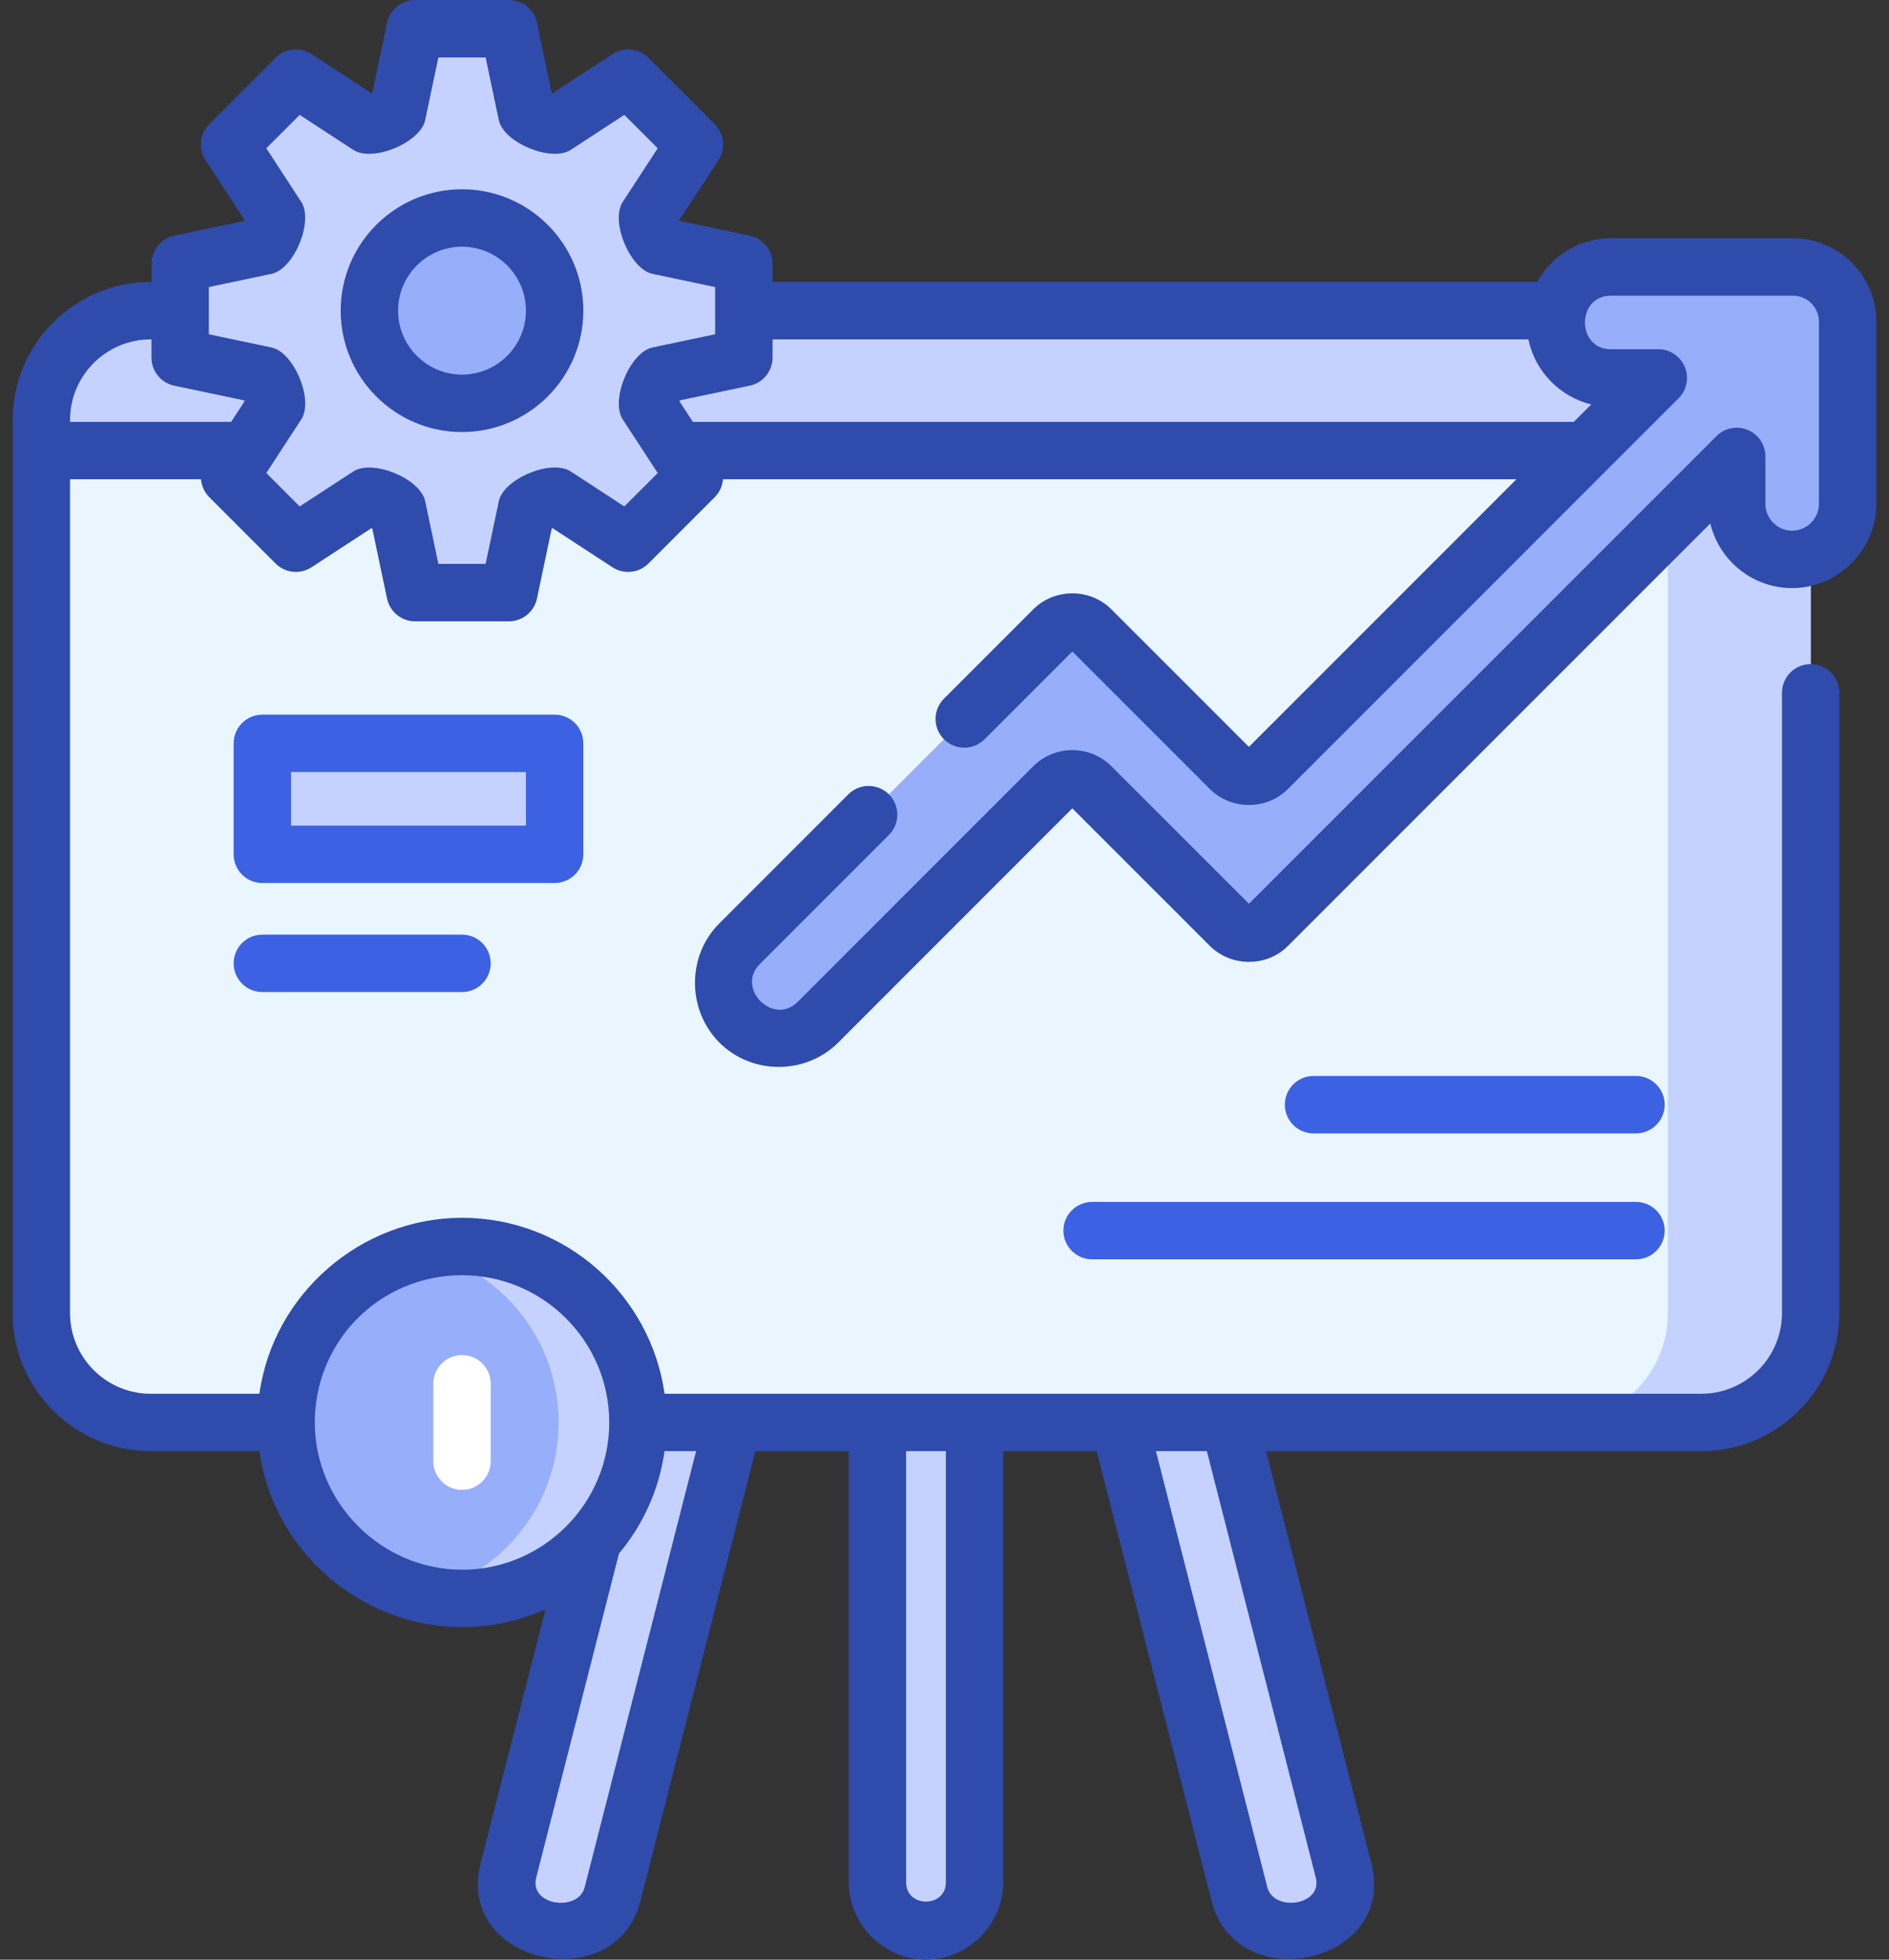 <svg width="54" height="56" viewBox="0 0 54 56" fill="none" xmlns="http://www.w3.org/2000/svg">
<rect x="0" y="0" width="54" height="56" fill="#333333" stroke="none"/>
<path d="M26.471 55.18C25.704 55.18 25.083 54.558 25.083 53.792V40.648L26.312 39.751L27.859 40.648V53.791C27.859 54.558 27.238 55.18 26.471 55.18Z" fill="#C5D2FF"/>
<path d="M16.163 55.18H15.879C14.973 55.18 14.31 54.326 14.534 53.448L17.806 40.648L19.453 39.751L20.955 40.648L17.508 54.135C17.351 54.75 16.797 55.18 16.163 55.18Z" fill="#C5D2FF"/>
<path d="M36.779 55.18H37.063C37.969 55.18 38.632 54.326 38.408 53.448L35.136 40.648L33.528 39.751L31.987 40.648L35.434 54.135C35.591 54.75 36.145 55.18 36.779 55.18Z" fill="#C5D2FF"/>
<path d="M51.761 12.004V12.876H1.181V12.004C1.181 10.277 2.581 8.878 4.308 8.878H48.634C50.361 8.878 51.761 10.277 51.761 12.004Z" fill="#C5D2FF"/>
<path d="M51.761 12.876V37.521C51.761 39.248 50.361 40.648 48.634 40.648H4.308C2.581 40.648 1.181 39.248 1.181 37.521V12.876H51.761Z" fill="#EAF6FF"/>
<path d="M51.761 12.876V37.521C51.761 39.248 50.361 40.648 48.634 40.648H44.551C46.279 40.648 47.678 39.248 47.678 37.521V12.876H51.761Z" fill="#C5D2FF"/>
<path d="M21.264 10.218V7.537L18.857 7.03C18.848 7.028 18.84 7.022 18.836 7.013L18.506 6.216C18.502 6.207 18.503 6.197 18.508 6.189L19.852 4.128L17.957 2.232L15.883 3.585L15.057 3.242L14.548 0.82H11.867L11.357 3.243L10.546 3.579C10.537 3.583 10.527 3.582 10.518 3.576L8.458 2.232L6.562 4.128L7.906 6.189C7.911 6.197 7.912 6.207 7.909 6.216L7.578 7.013C7.574 7.022 7.567 7.028 7.558 7.03L5.15 7.537V10.218L7.558 10.725C7.567 10.727 7.574 10.733 7.578 10.742L7.909 11.539C7.912 11.548 7.911 11.558 7.906 11.566L6.562 13.627L8.458 15.523L10.531 14.17L11.343 14.507C11.352 14.51 11.358 14.518 11.36 14.527L11.867 16.934H14.547L15.057 14.512L15.883 14.17L17.957 15.523L19.852 13.627L18.508 11.566C18.503 11.558 18.502 11.548 18.506 11.539L18.836 10.742C18.84 10.733 18.848 10.727 18.857 10.725L21.264 10.218Z" fill="#C5D2FF"/>
<path d="M13.207 11.525C14.67 11.525 15.855 10.34 15.855 8.877C15.855 7.415 14.67 6.229 13.207 6.229C11.745 6.229 10.559 7.415 10.559 8.877C10.559 10.34 11.745 11.525 13.207 11.525Z" fill="#97AEFB"/>
<path d="M18.236 40.648C18.236 43.425 15.984 45.676 13.207 45.676C12.818 45.676 12.438 45.632 12.074 45.548C9.843 45.034 8.179 43.036 8.179 40.648C8.179 38.26 9.843 36.262 12.074 35.748C12.438 35.664 12.818 35.62 13.207 35.62C15.984 35.62 18.236 37.871 18.236 40.648Z" fill="#97AEFB"/>
<path d="M18.236 40.648C18.236 43.425 15.984 45.676 13.207 45.676C12.817 45.676 12.438 45.632 12.074 45.548C14.305 45.034 15.969 43.036 15.969 40.648C15.969 38.26 14.305 36.262 12.074 35.748C12.438 35.664 12.817 35.62 13.207 35.62C15.984 35.62 18.236 37.871 18.236 40.648Z" fill="#C5D2FF"/>
<path d="M52.819 9.192V14.399C52.819 14.838 52.641 15.233 52.355 15.521C52.068 15.807 51.671 15.985 51.233 15.985C50.358 15.985 49.647 15.275 49.647 14.399V13.043L36.241 26.448C35.944 26.747 35.462 26.747 35.164 26.448L31.193 22.478C30.896 22.18 30.414 22.18 30.115 22.478L23.383 29.211C22.765 29.831 21.761 29.831 21.141 29.211C20.831 28.901 20.677 28.496 20.677 28.091C20.677 27.684 20.831 27.279 21.141 26.969L30.115 17.995C30.413 17.696 30.896 17.696 31.193 17.995L35.163 21.964C35.462 22.263 35.944 22.263 36.242 21.964L47.405 10.8H46.048C45.611 10.8 45.214 10.623 44.928 10.336C44.641 10.05 44.464 9.652 44.464 9.215C44.464 8.339 45.173 7.63 46.048 7.63H51.255C52.119 7.63 52.819 8.329 52.819 9.192Z" fill="#97AEFB"/>
<path d="M7.5 21.242H15.855V24.413H7.5V21.242Z" fill="#C5D2FF"/>
<path d="M13.207 5.409C11.295 5.409 9.739 6.965 9.739 8.877C9.739 10.79 11.295 12.346 13.207 12.346C15.12 12.346 16.676 10.79 16.676 8.877C16.676 6.965 15.12 5.409 13.207 5.409ZM13.207 10.705C12.199 10.705 11.38 9.885 11.38 8.877C11.38 7.87 12.199 7.05 13.207 7.05C14.215 7.05 15.035 7.87 15.035 8.877C15.035 9.885 14.215 10.705 13.207 10.705Z" fill="#2F4BAC"/>
<path d="M16.675 24.413V21.242C16.675 20.789 16.308 20.422 15.855 20.422H7.5C7.046 20.422 6.679 20.789 6.679 21.242V24.413C6.679 24.866 7.046 25.233 7.5 25.233H15.855C16.308 25.233 16.675 24.866 16.675 24.413ZM15.035 23.593H8.32V22.062H15.035V23.593H15.035Z" fill="#3C61E2"/>
<path d="M51.255 6.809H46.048C45.141 6.809 44.35 7.314 43.941 8.057H22.085V7.537C22.085 7.149 21.813 6.814 21.433 6.734L19.434 6.313C19.431 6.305 19.427 6.296 19.423 6.287L20.539 4.576C20.751 4.251 20.707 3.822 20.432 3.548L18.537 1.652C18.262 1.378 17.834 1.333 17.508 1.545L15.797 2.661C15.789 2.658 15.78 2.654 15.771 2.65L15.35 0.651C15.27 0.272 14.935 0 14.548 0H11.867C11.479 0 11.144 0.272 11.064 0.651L10.643 2.65C10.634 2.654 10.626 2.658 10.617 2.661L8.906 1.545C8.581 1.333 8.152 1.378 7.878 1.652L5.982 3.548C5.708 3.822 5.663 4.251 5.875 4.576L6.991 6.287C6.987 6.296 6.984 6.305 6.98 6.313L4.981 6.734C4.601 6.814 4.33 7.149 4.33 7.537V8.057H4.308C2.132 8.057 0.361 9.828 0.361 12.004V37.522C0.361 39.698 2.132 41.468 4.308 41.468H7.416C7.812 44.327 10.323 46.497 13.207 46.497C14.057 46.497 14.865 46.313 15.595 45.985L13.739 53.245C13.003 56.127 17.595 57.106 18.303 54.339L21.592 41.469H24.263V53.792C24.263 54.993 25.27 56 26.471 56C27.672 56 28.679 54.993 28.679 53.792V41.468H31.35L34.639 54.338C35.346 57.105 39.94 56.128 39.203 53.245L36.193 41.468H48.634C50.811 41.468 52.581 39.698 52.581 37.522V19.797C52.581 19.344 52.214 18.977 51.761 18.977C51.308 18.977 50.941 19.344 50.941 19.797V37.522C50.941 38.793 49.906 39.828 48.634 39.828L18.998 39.828C18.597 36.99 16.154 34.8 13.207 34.8C10.323 34.8 7.812 36.969 7.416 39.828H4.308C3.036 39.828 2.002 38.793 2.002 37.522V13.696H5.746C5.762 13.884 5.841 14.066 5.982 14.207L7.878 16.103C8.152 16.377 8.581 16.422 8.906 16.21L10.617 15.094C10.626 15.097 10.634 15.101 10.643 15.105L11.064 17.104C11.144 17.483 11.479 17.755 11.867 17.755H14.548C14.935 17.755 15.27 17.483 15.35 17.104L15.771 15.105C15.78 15.101 15.789 15.097 15.797 15.094L17.508 16.21C17.834 16.422 18.263 16.377 18.537 16.103L20.432 14.207C20.573 14.066 20.652 13.884 20.668 13.696H43.349L35.702 21.343L31.774 17.416C31.163 16.802 30.147 16.802 29.535 17.415L26.985 19.965C26.664 20.285 26.664 20.805 26.985 21.125C27.305 21.445 27.825 21.445 28.145 21.125L30.654 18.616L34.583 22.544C35.195 23.155 36.21 23.157 36.821 22.544L47.985 11.38C48.22 11.146 48.29 10.793 48.163 10.486C48.036 10.18 47.737 9.98 47.405 9.98H46.048C45.061 9.98 45.062 8.45 46.048 8.45H51.255C51.665 8.45 51.998 8.783 51.998 9.192V14.399C51.998 14.817 51.65 15.165 51.233 15.165C50.811 15.165 50.467 14.821 50.467 14.399V13.043C50.467 12.712 50.267 12.412 49.961 12.286C49.654 12.158 49.302 12.229 49.067 12.463L35.703 25.826L31.773 21.898C31.157 21.282 30.153 21.282 29.535 21.898L22.802 28.631C22.113 29.322 21.022 28.248 21.721 27.549L25.411 23.859C25.731 23.539 25.731 23.019 25.411 22.699C25.09 22.379 24.571 22.379 24.251 22.699L20.561 26.389C19.605 27.345 19.644 28.94 20.631 29.856C21.566 30.724 23.062 30.694 23.963 29.791L30.654 23.099L34.583 27.027C35.192 27.638 36.212 27.641 36.821 27.028L48.892 14.958C49.145 16.016 50.099 16.806 51.233 16.806C52.543 16.806 53.639 15.71 53.639 14.399V9.192C53.639 7.878 52.57 6.809 51.255 6.809ZM16.713 53.932C16.531 54.644 15.122 54.46 15.329 53.651L17.695 44.394C18.378 43.577 18.842 42.572 18.997 41.468H19.899L16.713 53.932ZM27.039 53.792C27.039 54.522 25.903 54.523 25.903 53.792V41.468H27.039V53.792ZM37.613 53.651C37.819 54.458 36.411 54.643 36.229 53.932L33.044 41.468H34.5L37.613 53.651ZM12.257 36.547C12.567 36.476 12.887 36.44 13.207 36.44C15.527 36.44 17.415 38.327 17.416 40.647L17.416 40.648L17.416 40.65C17.415 42.969 15.527 44.856 13.207 44.856C10.905 44.856 8.999 42.949 8.999 40.648C8.999 38.676 10.339 36.989 12.257 36.547ZM2.002 12.004C2.002 10.732 3.036 9.698 4.308 9.698H4.33V10.218C4.33 10.606 4.601 10.941 4.981 11.021L6.98 11.441C6.984 11.45 6.987 11.459 6.991 11.468L6.608 12.055H2.002V12.004ZM17.847 14.472L16.315 13.472C15.758 13.11 14.394 13.682 14.259 14.324L13.882 16.114H12.532L12.155 14.324C12.019 13.674 10.649 13.114 10.1 13.472L8.567 14.472L7.613 13.517L8.612 11.985C8.975 11.429 8.403 10.064 7.76 9.929L5.97 9.552V8.203L7.76 7.826C8.411 7.689 8.97 6.319 8.612 5.77L7.613 4.237L8.567 3.283L10.1 4.283C10.656 4.645 12.02 4.073 12.155 3.431L12.532 1.641H13.882L14.259 3.431C14.396 4.081 15.765 4.641 16.315 4.283L17.847 3.283L18.802 4.237L17.802 5.77C17.439 6.326 18.012 7.691 18.654 7.826L20.444 8.203V9.552L18.654 9.929C18.004 10.066 17.444 11.436 17.802 11.985L18.802 13.518L17.847 14.472ZM45.489 11.556L44.99 12.055H19.806L19.423 11.468C19.427 11.459 19.431 11.45 19.434 11.441L21.433 11.021C21.813 10.941 22.085 10.606 22.085 10.218V9.698H43.692C43.875 10.602 44.591 11.343 45.489 11.556Z" fill="#2F4BAC"/>
<path d="M46.767 34.346H31.22C30.767 34.346 30.399 34.713 30.399 35.166C30.399 35.619 30.767 35.986 31.22 35.986H46.767C47.22 35.986 47.587 35.619 47.587 35.166C47.587 34.713 47.22 34.346 46.767 34.346Z" fill="#3C61E2"/>
<path d="M46.767 30.747H37.549C37.096 30.747 36.729 31.114 36.729 31.567C36.729 32.02 37.096 32.388 37.549 32.388H46.767C47.22 32.388 47.587 32.02 47.587 31.567C47.587 31.114 47.22 30.747 46.767 30.747Z" fill="#3C61E2"/>
<path d="M7.5 26.708C7.046 26.708 6.679 27.075 6.679 27.529C6.679 27.982 7.046 28.349 7.5 28.349H13.207C13.66 28.349 14.027 27.982 14.027 27.529C14.027 27.075 13.66 26.708 13.207 26.708H7.5Z" fill="#3C61E2"/>
<path d="M13.207 42.575C13.66 42.575 14.028 42.208 14.028 41.754V39.542C14.028 39.089 13.66 38.722 13.207 38.722C12.754 38.722 12.387 39.089 12.387 39.542V41.754C12.387 42.208 12.754 42.575 13.207 42.575Z" fill="white"/>
</svg>
